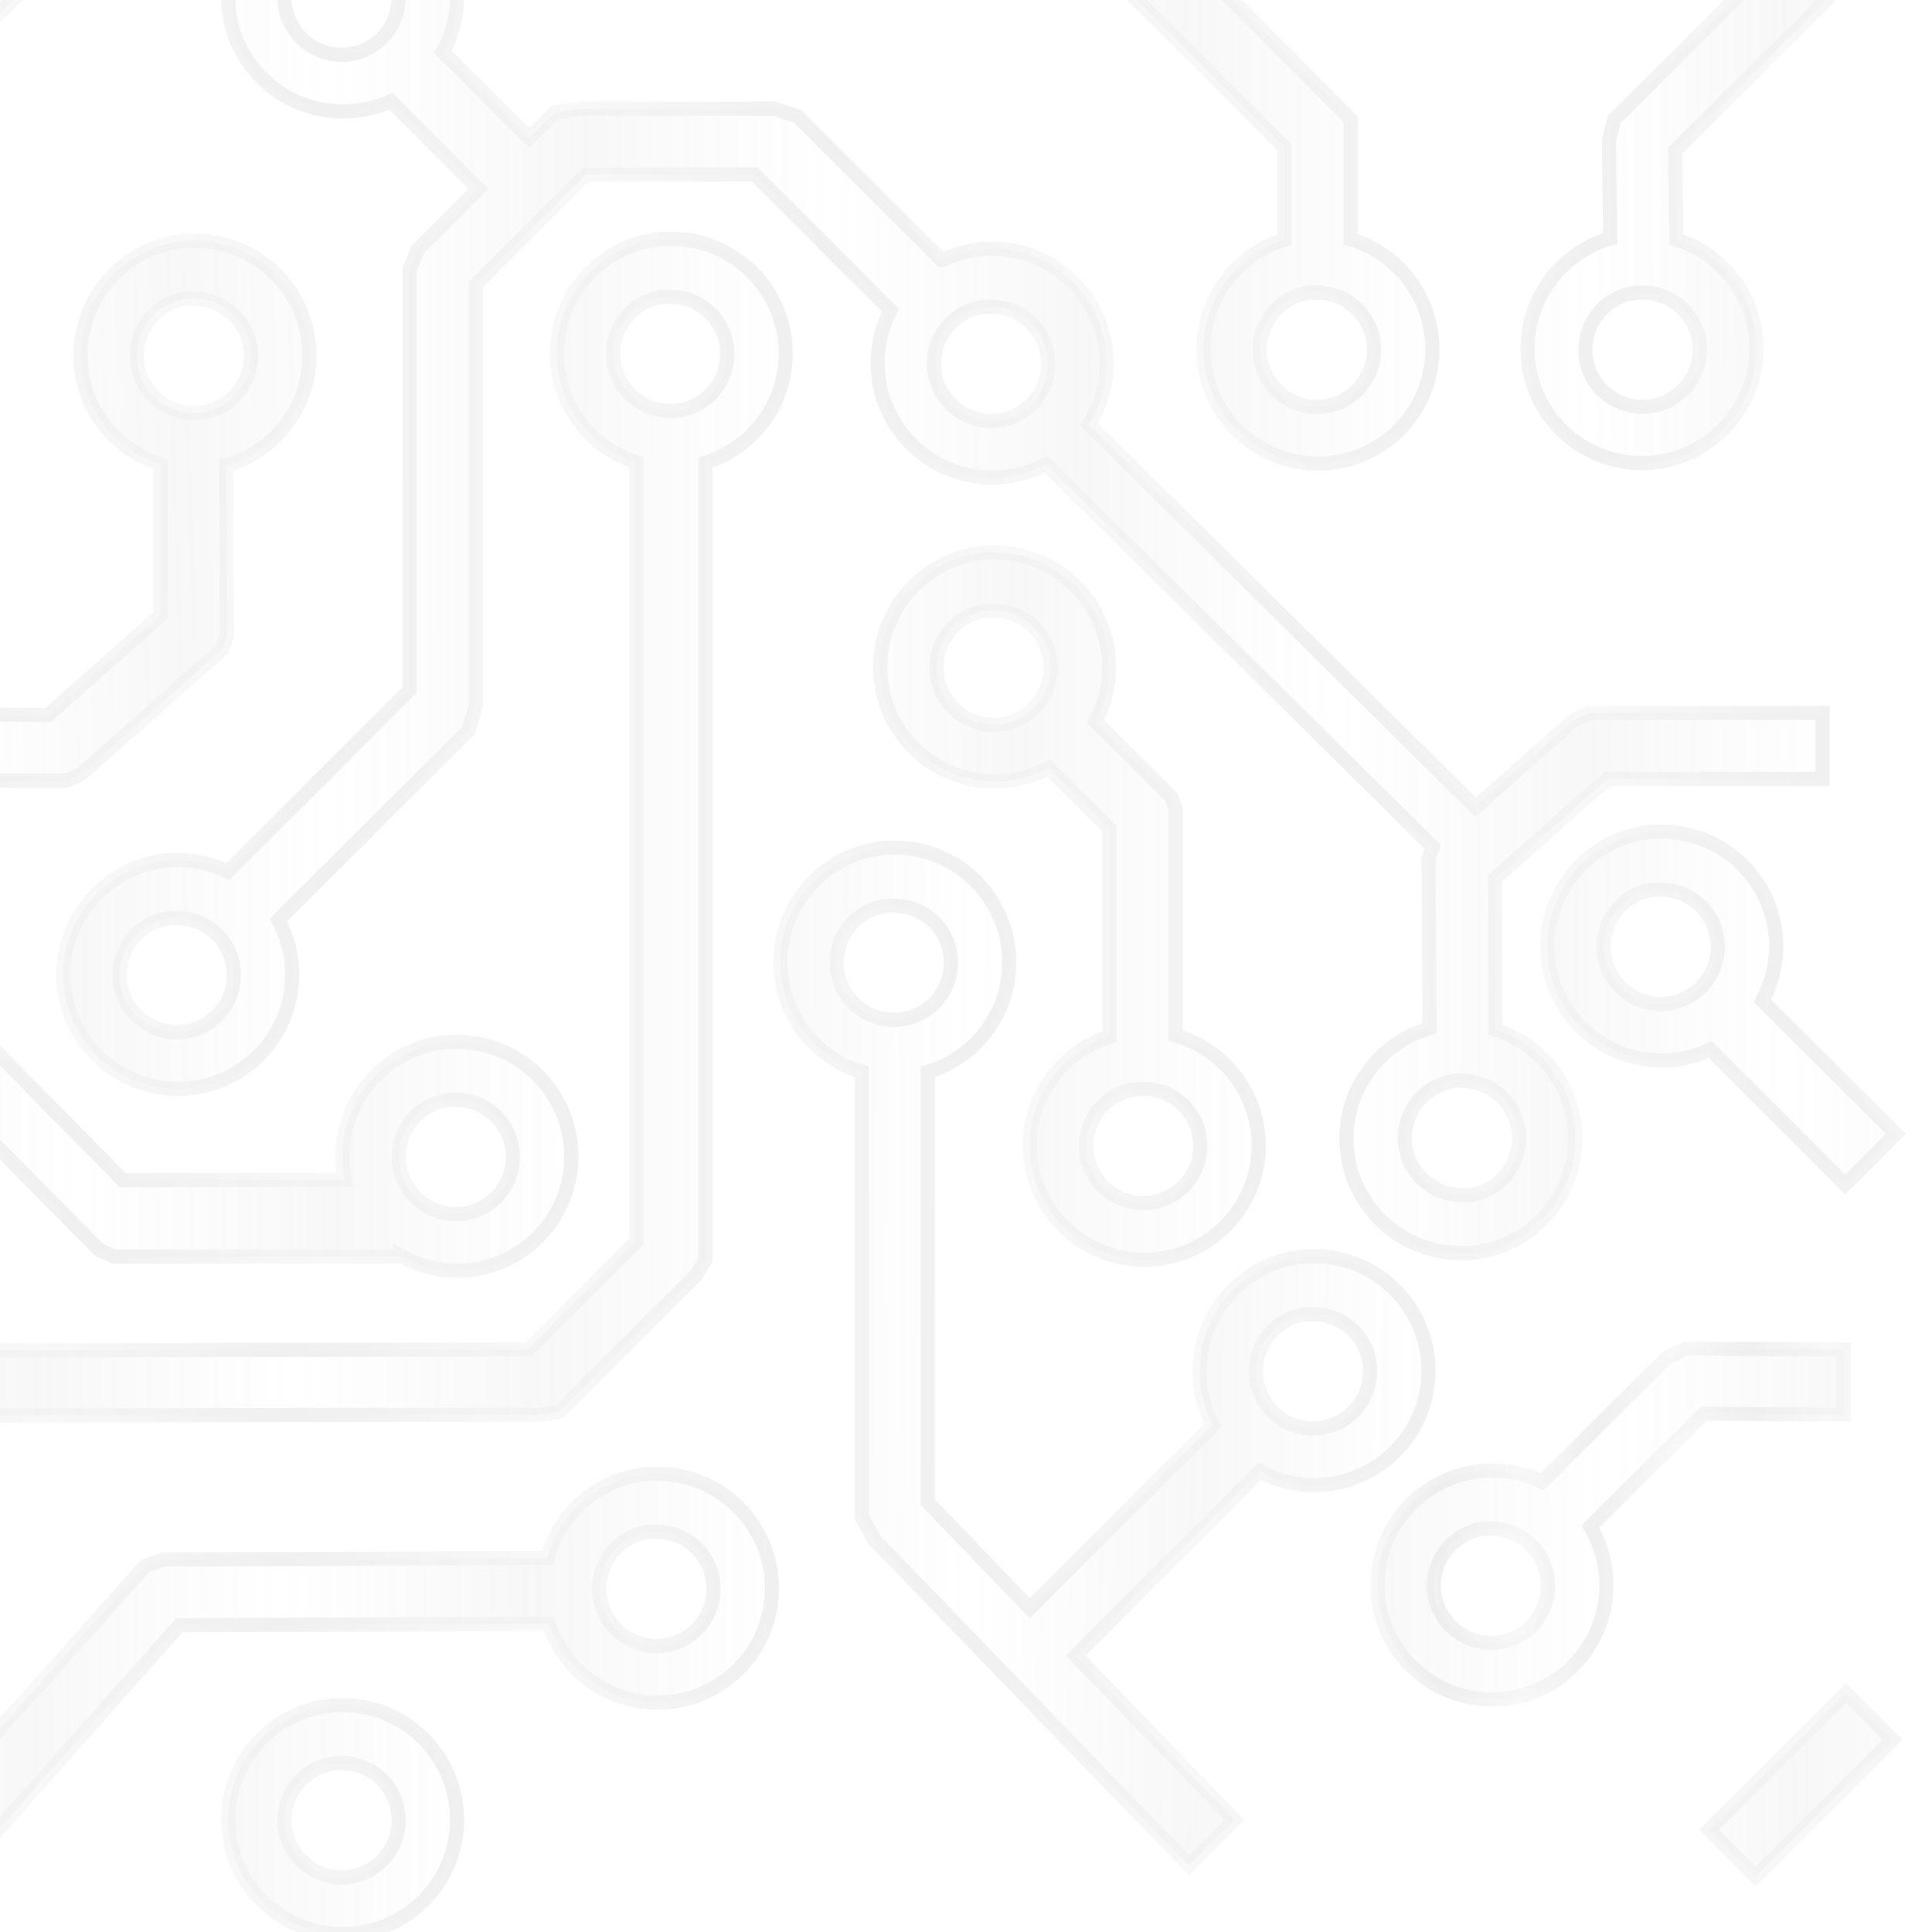 <?xml version="1.0" encoding="UTF-8" standalone="no"?>
<!-- Created with Inkscape (http://www.inkscape.org/) -->
<svg
   xmlns:dc="http://purl.org/dc/elements/1.1/"
   xmlns:cc="http://web.resource.org/cc/"
   xmlns:rdf="http://www.w3.org/1999/02/22-rdf-syntax-ns#"
   xmlns:svg="http://www.w3.org/2000/svg"
   xmlns="http://www.w3.org/2000/svg"
   xmlns:xlink="http://www.w3.org/1999/xlink"
   xmlns:sodipodi="http://inkscape.sourceforge.net/DTD/sodipodi-0.dtd"
   xmlns:inkscape="http://www.inkscape.org/namespaces/inkscape"
   width="128pt"
   height="128pt"
   id="svg2"
   sodipodi:version="0.32"
   inkscape:version="0.43"
   sodipodi:docbase="/home/fenix/design/unique"
   sodipodi:docname="back-pcb.svg"
   version="1.0"
   inkscape:export-filename="/home/fenix/design/unique/back.png"
   inkscape:export-xdpi="72"
   inkscape:export-ydpi="72">
  <defs
     id="defs4">
    <linearGradient
       id="linearGradient17172">
      <stop
         id="stop17174"
         offset="0"
         style="stop-color:#939393;stop-opacity:1;" />
      <stop
         id="stop17176"
         offset="1"
         style="stop-color:#0a0a0a;stop-opacity:0;" />
    </linearGradient>
    <linearGradient
       id="linearGradient7523">
      <stop
         style="stop-color:#828262;stop-opacity:1;"
         offset="0"
         id="stop7525" />
      <stop
         style="stop-color:#1c1c1c;stop-opacity:0"
         offset="1"
         id="stop7527" />
    </linearGradient>
    <linearGradient
       id="linearGradient4888">
      <stop
         id="stop4890"
         offset="0"
         style="stop-color:#000000;stop-opacity:0.456;" />
      <stop
         id="stop4892"
         offset="1"
         style="stop-color:#000000;stop-opacity:1;" />
    </linearGradient>
    <linearGradient
       id="linearGradient4872">
      <stop
         style="stop-color:#828282;stop-opacity:1;"
         offset="0"
         id="stop4874" />
      <stop
         style="stop-color:#828282;stop-opacity:0;"
         offset="1"
         id="stop4876" />
    </linearGradient>
    <linearGradient
       inkscape:collect="always"
       xlink:href="#linearGradient4888"
       id="linearGradient8422"
       x1="313.311"
       y1="536.149"
       x2="313.311"
       y2="446.455"
       gradientUnits="userSpaceOnUse"
       gradientTransform="matrix(0.858,0,0,0.858,-110.27,-144.05)" />
    <linearGradient
       inkscape:collect="always"
       xlink:href="#linearGradient17172"
       id="linearGradient8430"
       x1="313.311"
       y1="536.149"
       x2="313.311"
       y2="446.455"
       gradientUnits="userSpaceOnUse"
       gradientTransform="matrix(0.858,0,0,0.858,-110.27,-144.05)" />
    <linearGradient
       inkscape:collect="always"
       xlink:href="#linearGradient4888"
       id="linearGradient1347"
       gradientUnits="userSpaceOnUse"
       gradientTransform="matrix(0.324,-0.11,0.109,0.326,15.756,-55.776)"
       spreadMethod="pad"
       x1="198.926"
       y1="430.961"
       x2="198.926"
       y2="136.474" />
    <linearGradient
       inkscape:collect="always"
       xlink:href="#linearGradient4872"
       id="linearGradient1349"
       gradientUnits="userSpaceOnUse"
       gradientTransform="matrix(0.324,-0.11,0.109,0.326,-30.078,-41.383)"
       x1="339.338"
       y1="433.991"
       x2="339.338"
       y2="139.504" />
    <linearGradient
       inkscape:collect="always"
       xlink:href="#linearGradient4872"
       id="linearGradient1353"
       gradientUnits="userSpaceOnUse"
       gradientTransform="matrix(0.519,0,0,0.525,-410.061,-257.668)"
       x1="339.338"
       y1="433.991"
       x2="339.338"
       y2="139.504" />
    <linearGradient
       inkscape:collect="always"
       xlink:href="#linearGradient4888"
       id="linearGradient1355"
       gradientUnits="userSpaceOnUse"
       gradientTransform="matrix(0.519,0,0,0.525,-337.245,-256.076)"
       spreadMethod="pad"
       x1="198.926"
       y1="430.961"
       x2="198.926"
       y2="136.474" />
    <linearGradient
       inkscape:collect="always"
       xlink:href="#linearGradient4872"
       id="linearGradient1377"
       gradientUnits="userSpaceOnUse"
       gradientTransform="matrix(0.324,-0.11,0.109,0.326,-62.324,22.884)"
       x1="339.338"
       y1="433.991"
       x2="339.338"
       y2="139.504" />
    <linearGradient
       inkscape:collect="always"
       xlink:href="#linearGradient4888"
       id="linearGradient1379"
       gradientUnits="userSpaceOnUse"
       gradientTransform="matrix(0.324,-0.11,0.109,0.326,-16.491,8.492)"
       spreadMethod="pad"
       x1="198.926"
       y1="430.961"
       x2="198.926"
       y2="136.474" />
    <linearGradient
       inkscape:collect="always"
       xlink:href="#linearGradient4872"
       id="linearGradient1383"
       gradientUnits="userSpaceOnUse"
       gradientTransform="matrix(0.324,-0.11,0.109,0.326,1.973,-105.93)"
       x1="339.338"
       y1="433.991"
       x2="339.338"
       y2="139.504" />
    <linearGradient
       inkscape:collect="always"
       xlink:href="#linearGradient4888"
       id="linearGradient1385"
       gradientUnits="userSpaceOnUse"
       gradientTransform="matrix(0.324,-0.11,0.109,0.326,47.807,-120.322)"
       spreadMethod="pad"
       x1="198.926"
       y1="430.961"
       x2="198.926"
       y2="136.474" />
    <linearGradient
       inkscape:collect="always"
       xlink:href="#linearGradient4872"
       id="linearGradient1389"
       gradientUnits="userSpaceOnUse"
       gradientTransform="matrix(0.324,-0.11,0.109,0.326,-93.58,-73.087)"
       x1="339.338"
       y1="433.991"
       x2="339.338"
       y2="139.504" />
    <linearGradient
       inkscape:collect="always"
       xlink:href="#linearGradient4888"
       id="linearGradient1391"
       gradientUnits="userSpaceOnUse"
       gradientTransform="matrix(0.324,-0.11,0.109,0.326,-47.747,-87.48)"
       spreadMethod="pad"
       x1="198.926"
       y1="430.961"
       x2="198.926"
       y2="136.474" />
    <linearGradient
       inkscape:collect="always"
       xlink:href="#linearGradient4872"
       id="linearGradient1395"
       gradientUnits="userSpaceOnUse"
       gradientTransform="matrix(0.324,-0.11,0.109,0.326,33.996,-9.176)"
       x1="339.338"
       y1="433.991"
       x2="339.338"
       y2="139.504" />
    <linearGradient
       inkscape:collect="always"
       xlink:href="#linearGradient4888"
       id="linearGradient1397"
       gradientUnits="userSpaceOnUse"
       gradientTransform="matrix(0.324,-0.11,0.109,0.326,79.83,-23.568)"
       spreadMethod="pad"
       x1="198.926"
       y1="430.961"
       x2="198.926"
       y2="136.474" />
    <linearGradient
       inkscape:collect="always"
       xlink:href="#linearGradient4872"
       id="linearGradient1401"
       gradientUnits="userSpaceOnUse"
       gradientTransform="matrix(0.324,-0.11,0.109,0.326,65.531,-73.644)"
       x1="339.338"
       y1="433.991"
       x2="339.338"
       y2="139.504" />
    <linearGradient
       inkscape:collect="always"
       xlink:href="#linearGradient4888"
       id="linearGradient1403"
       gradientUnits="userSpaceOnUse"
       gradientTransform="matrix(0.324,-0.11,0.109,0.326,111.365,-88.036)"
       spreadMethod="pad"
       x1="198.926"
       y1="430.961"
       x2="198.926"
       y2="136.474" />
    <linearGradient
       inkscape:collect="always"
       xlink:href="#linearGradient4872"
       id="linearGradient1407"
       gradientUnits="userSpaceOnUse"
       gradientTransform="matrix(0.324,-0.11,0.109,0.326,-62.045,-137.555)"
       x1="339.338"
       y1="433.991"
       x2="339.338"
       y2="139.504" />
    <linearGradient
       inkscape:collect="always"
       xlink:href="#linearGradient4888"
       id="linearGradient1409"
       gradientUnits="userSpaceOnUse"
       gradientTransform="matrix(0.324,-0.11,0.109,0.326,-16.212,-151.948)"
       spreadMethod="pad"
       x1="198.926"
       y1="430.961"
       x2="198.926"
       y2="136.474" />
    <linearGradient
       inkscape:collect="always"
       xlink:href="#linearGradient4872"
       id="linearGradient1413"
       gradientUnits="userSpaceOnUse"
       gradientTransform="matrix(0.324,-0.11,0.109,0.326,1.777,55.159)"
       x1="339.338"
       y1="433.991"
       x2="339.338"
       y2="139.504" />
    <linearGradient
       inkscape:collect="always"
       xlink:href="#linearGradient4888"
       id="linearGradient1415"
       gradientUnits="userSpaceOnUse"
       gradientTransform="matrix(0.324,-0.11,0.109,0.326,47.611,40.767)"
       spreadMethod="pad"
       x1="198.926"
       y1="430.961"
       x2="198.926"
       y2="136.474" />
    <linearGradient
       inkscape:collect="always"
       xlink:href="#linearGradient4872"
       id="linearGradient1419"
       gradientUnits="userSpaceOnUse"
       gradientTransform="matrix(0.324,-0.11,0.109,0.326,65.993,86.112)"
       x1="339.338"
       y1="433.991"
       x2="339.338"
       y2="139.504" />
    <linearGradient
       inkscape:collect="always"
       xlink:href="#linearGradient4888"
       id="linearGradient1421"
       gradientUnits="userSpaceOnUse"
       gradientTransform="matrix(0.324,-0.11,0.109,0.326,111.826,71.719)"
       spreadMethod="pad"
       x1="198.926"
       y1="430.961"
       x2="198.926"
       y2="136.474" />
    <linearGradient
       inkscape:collect="always"
       xlink:href="#linearGradient4872"
       id="linearGradient1425"
       gradientUnits="userSpaceOnUse"
       gradientTransform="matrix(0.324,-0.11,0.109,0.326,97.528,21.644)"
       x1="339.338"
       y1="433.991"
       x2="339.338"
       y2="139.504" />
    <linearGradient
       inkscape:collect="always"
       xlink:href="#linearGradient4888"
       id="linearGradient1427"
       gradientUnits="userSpaceOnUse"
       gradientTransform="matrix(0.324,-0.11,0.109,0.326,143.361,7.251)"
       spreadMethod="pad"
       x1="198.926"
       y1="430.961"
       x2="198.926"
       y2="136.474" />
    <linearGradient
       inkscape:collect="always"
       xlink:href="#linearGradient4872"
       id="linearGradient1431"
       gradientUnits="userSpaceOnUse"
       gradientTransform="matrix(0.324,-0.11,0.109,0.326,-93.888,87.605)"
       x1="339.338"
       y1="433.991"
       x2="339.338"
       y2="139.504" />
    <linearGradient
       inkscape:collect="always"
       xlink:href="#linearGradient4888"
       id="linearGradient1433"
       gradientUnits="userSpaceOnUse"
       gradientTransform="matrix(0.324,-0.11,0.109,0.326,-48.054,73.212)"
       spreadMethod="pad"
       x1="198.926"
       y1="430.961"
       x2="198.926"
       y2="136.474" />
    <linearGradient
       inkscape:collect="always"
       xlink:href="#linearGradient4872"
       id="linearGradient1437"
       gradientUnits="userSpaceOnUse"
       gradientTransform="matrix(0.324,-0.11,0.109,0.326,-29.757,119.627)"
       x1="339.338"
       y1="433.991"
       x2="339.338"
       y2="139.504" />
    <linearGradient
       inkscape:collect="always"
       xlink:href="#linearGradient4888"
       id="linearGradient1439"
       gradientUnits="userSpaceOnUse"
       gradientTransform="matrix(0.324,-0.11,0.109,0.326,16.076,105.234)"
       spreadMethod="pad"
       x1="198.926"
       y1="430.961"
       x2="198.926"
       y2="136.474" />
    <linearGradient
       inkscape:collect="always"
       xlink:href="#linearGradient4872"
       id="linearGradient1443"
       gradientUnits="userSpaceOnUse"
       gradientTransform="matrix(0.324,-0.11,0.109,0.326,34.458,150.58)"
       x1="339.338"
       y1="433.991"
       x2="339.338"
       y2="139.504" />
    <linearGradient
       inkscape:collect="always"
       xlink:href="#linearGradient4888"
       id="linearGradient1445"
       gradientUnits="userSpaceOnUse"
       gradientTransform="matrix(0.324,-0.11,0.109,0.326,80.292,136.187)"
       spreadMethod="pad"
       x1="198.926"
       y1="430.961"
       x2="198.926"
       y2="136.474" />
    <linearGradient
       inkscape:collect="always"
       xlink:href="#linearGradient4872"
       id="linearGradient1449"
       gradientUnits="userSpaceOnUse"
       gradientTransform="matrix(0.324,-0.11,0.109,0.326,-125.423,152.073)"
       x1="339.338"
       y1="433.991"
       x2="339.338"
       y2="139.504" />
    <linearGradient
       inkscape:collect="always"
       xlink:href="#linearGradient4888"
       id="linearGradient1451"
       gradientUnits="userSpaceOnUse"
       gradientTransform="matrix(0.324,-0.11,0.109,0.326,-79.589,137.68)"
       spreadMethod="pad"
       x1="198.926"
       y1="430.961"
       x2="198.926"
       y2="136.474" />
    <linearGradient
       inkscape:collect="always"
       xlink:href="#linearGradient4872"
       id="linearGradient1455"
       gradientUnits="userSpaceOnUse"
       gradientTransform="matrix(0.324,-0.11,0.109,0.326,-61.292,184.095)"
       x1="339.338"
       y1="433.991"
       x2="339.338"
       y2="139.504" />
    <linearGradient
       inkscape:collect="always"
       xlink:href="#linearGradient4888"
       id="linearGradient1457"
       gradientUnits="userSpaceOnUse"
       gradientTransform="matrix(0.324,-0.11,0.109,0.326,-15.459,169.702)"
       spreadMethod="pad"
       x1="198.926"
       y1="430.961"
       x2="198.926"
       y2="136.474" />
    <linearGradient
       inkscape:collect="always"
       xlink:href="#linearGradient4872"
       id="linearGradient1461"
       gradientUnits="userSpaceOnUse"
       gradientTransform="matrix(0.324,-0.11,0.109,0.326,-125.56,-9.072)"
       x1="339.338"
       y1="433.991"
       x2="339.338"
       y2="139.504" />
    <linearGradient
       inkscape:collect="always"
       xlink:href="#linearGradient4888"
       id="linearGradient1463"
       gradientUnits="userSpaceOnUse"
       gradientTransform="matrix(0.324,-0.11,0.109,0.326,-79.726,-23.464)"
       spreadMethod="pad"
       x1="198.926"
       y1="430.961"
       x2="198.926"
       y2="136.474" />
    <linearGradient
       inkscape:collect="always"
       xlink:href="#linearGradient4872"
       id="linearGradient1467"
       gradientUnits="userSpaceOnUse"
       gradientTransform="matrix(0.324,-0.11,0.109,0.326,-158.19,55.336)"
       x1="339.338"
       y1="433.991"
       x2="339.338"
       y2="139.504" />
    <linearGradient
       inkscape:collect="always"
       xlink:href="#linearGradient4888"
       id="linearGradient1469"
       gradientUnits="userSpaceOnUse"
       gradientTransform="matrix(0.324,-0.11,0.109,0.326,-112.356,40.944)"
       spreadMethod="pad"
       x1="198.926"
       y1="430.961"
       x2="198.926"
       y2="136.474" />
    <linearGradient
       inkscape:collect="always"
       xlink:href="#linearGradient4872"
       id="linearGradient1473"
       gradientUnits="userSpaceOnUse"
       gradientTransform="matrix(0.324,-0.11,0.109,0.326,-189.772,119.657)"
       x1="339.338"
       y1="433.991"
       x2="339.338"
       y2="139.504" />
    <linearGradient
       inkscape:collect="always"
       xlink:href="#linearGradient4888"
       id="linearGradient1475"
       gradientUnits="userSpaceOnUse"
       gradientTransform="matrix(0.324,-0.11,0.109,0.326,-143.939,105.264)"
       spreadMethod="pad"
       x1="198.926"
       y1="430.961"
       x2="198.926"
       y2="136.474" />
    <linearGradient
       inkscape:collect="always"
       xlink:href="#linearGradient4872"
       id="linearGradient1479"
       gradientUnits="userSpaceOnUse"
       gradientTransform="matrix(0.324,-0.11,0.109,0.326,2.62,214.413)"
       x1="339.338"
       y1="433.991"
       x2="339.338"
       y2="139.504" />
    <linearGradient
       inkscape:collect="always"
       xlink:href="#linearGradient4888"
       id="linearGradient1481"
       gradientUnits="userSpaceOnUse"
       gradientTransform="matrix(0.324,-0.11,0.109,0.326,48.453,200.02)"
       spreadMethod="pad"
       x1="198.926"
       y1="430.961"
       x2="198.926"
       y2="136.474" />
    <linearGradient
       inkscape:collect="always"
       xlink:href="#linearGradient4872"
       id="linearGradient1485"
       gradientUnits="userSpaceOnUse"
       gradientTransform="matrix(0.324,-0.11,0.109,0.326,129.016,-41.37)"
       x1="339.338"
       y1="433.991"
       x2="339.338"
       y2="139.504" />
    <linearGradient
       inkscape:collect="always"
       xlink:href="#linearGradient4888"
       id="linearGradient1487"
       gradientUnits="userSpaceOnUse"
       gradientTransform="matrix(0.324,-0.11,0.109,0.326,174.849,-55.763)"
       spreadMethod="pad"
       x1="198.926"
       y1="430.961"
       x2="198.926"
       y2="136.474" />
    <linearGradient
       inkscape:collect="always"
       xlink:href="#linearGradient4872"
       id="linearGradient1491"
       gradientUnits="userSpaceOnUse"
       gradientTransform="matrix(0.324,-0.11,0.109,0.326,-157.838,-105.227)"
       x1="339.338"
       y1="433.991"
       x2="339.338"
       y2="139.504" />
    <linearGradient
       inkscape:collect="always"
       xlink:href="#linearGradient4888"
       id="linearGradient1493"
       gradientUnits="userSpaceOnUse"
       gradientTransform="matrix(0.324,-0.11,0.109,0.326,-112.005,-119.62)"
       spreadMethod="pad"
       x1="198.926"
       y1="430.961"
       x2="198.926"
       y2="136.474" />
    <linearGradient
       inkscape:collect="always"
       xlink:href="#linearGradient4872"
       id="linearGradient1497"
       gradientUnits="userSpaceOnUse"
       gradientTransform="matrix(0.324,-0.11,0.109,0.326,-189.275,-41.557)"
       x1="339.338"
       y1="433.991"
       x2="339.338"
       y2="139.504" />
    <linearGradient
       inkscape:collect="always"
       xlink:href="#linearGradient4888"
       id="linearGradient1499"
       gradientUnits="userSpaceOnUse"
       gradientTransform="matrix(0.324,-0.11,0.109,0.326,-143.441,-55.95)"
       spreadMethod="pad"
       x1="198.926"
       y1="430.961"
       x2="198.926"
       y2="136.474" />
    <linearGradient
       inkscape:collect="always"
       xlink:href="#linearGradient4872"
       id="linearGradient1503"
       gradientUnits="userSpaceOnUse"
       gradientTransform="matrix(0.324,-0.11,0.109,0.326,-126.422,-169.914)"
       x1="339.338"
       y1="433.991"
       x2="339.338"
       y2="139.504" />
    <linearGradient
       inkscape:collect="always"
       xlink:href="#linearGradient4888"
       id="linearGradient1505"
       gradientUnits="userSpaceOnUse"
       gradientTransform="matrix(0.324,-0.11,0.109,0.326,-80.589,-184.306)"
       spreadMethod="pad"
       x1="198.926"
       y1="430.961"
       x2="198.926"
       y2="136.474" />
    <linearGradient
       inkscape:collect="always"
       xlink:href="#linearGradient4872"
       id="linearGradient1509"
       gradientUnits="userSpaceOnUse"
       gradientTransform="matrix(0.324,-0.11,0.109,0.326,-221.419,23.098)"
       x1="339.338"
       y1="433.991"
       x2="339.338"
       y2="139.504" />
    <linearGradient
       inkscape:collect="always"
       xlink:href="#linearGradient4888"
       id="linearGradient1511"
       gradientUnits="userSpaceOnUse"
       gradientTransform="matrix(0.324,-0.11,0.109,0.326,-175.585,8.706)"
       spreadMethod="pad"
       x1="198.926"
       y1="430.961"
       x2="198.926"
       y2="136.474" />
    <linearGradient
       inkscape:collect="always"
       xlink:href="#linearGradient4872"
       id="linearGradient2394"
       gradientUnits="userSpaceOnUse"
       gradientTransform="matrix(0.324,-0.11,0.109,0.326,-253.233,87.099)"
       x1="339.338"
       y1="433.991"
       x2="339.338"
       y2="139.504" />
    <linearGradient
       inkscape:collect="always"
       xlink:href="#linearGradient4888"
       id="linearGradient2396"
       gradientUnits="userSpaceOnUse"
       gradientTransform="matrix(0.324,-0.11,0.109,0.326,-207.399,72.707)"
       spreadMethod="pad"
       x1="198.926"
       y1="430.961"
       x2="198.926"
       y2="136.474" />
    <linearGradient
       inkscape:collect="always"
       xlink:href="#linearGradient4888"
       id="linearGradient3238"
       x1="31.862"
       y1="31.56"
       x2="55.152"
       y2="30.845"
       gradientUnits="userSpaceOnUse"
       gradientTransform="translate(-16.107,0.179)"
       spreadMethod="reflect" />
    <linearGradient
       inkscape:collect="always"
       xlink:href="#linearGradient4872"
       id="linearGradient3248"
       x1="31.862"
       y1="31.56"
       x2="55.152"
       y2="30.845"
       gradientUnits="userSpaceOnUse"
       gradientTransform="translate(-16.107,0.179)"
       spreadMethod="reflect" />
    <linearGradient
       inkscape:collect="always"
       xlink:href="#linearGradient4872"
       id="linearGradient3254"
       gradientUnits="userSpaceOnUse"
       gradientTransform="translate(-59.087,23.87)"
       x1="22.219"
       y1="31.203"
       x2="44.438"
       y2="31.203"
       spreadMethod="reflect" />
    <linearGradient
       inkscape:collect="always"
       xlink:href="#linearGradient4888"
       id="linearGradient3256"
       gradientUnits="userSpaceOnUse"
       gradientTransform="translate(-59.087,23.87)"
       x1="22.219"
       y1="31.203"
       x2="44.438"
       y2="31.203"
       spreadMethod="reflect" />
    <linearGradient
       inkscape:collect="always"
       xlink:href="#linearGradient4872"
       id="linearGradient3258"
       gradientUnits="userSpaceOnUse"
       gradientTransform="translate(-58.819,23.424)"
       x1="29.531"
       y1="50.124"
       x2="36.301"
       y2="50.124"
       spreadMethod="reflect" />
    <linearGradient
       inkscape:collect="always"
       xlink:href="#linearGradient4888"
       id="linearGradient3260"
       gradientUnits="userSpaceOnUse"
       gradientTransform="translate(-58.819,23.424)"
       x1="29.531"
       y1="50.124"
       x2="36.301"
       y2="50.124"
       spreadMethod="reflect" />
    <linearGradient
       inkscape:collect="always"
       xlink:href="#linearGradient4888"
       id="linearGradient3323"
       gradientUnits="userSpaceOnUse"
       gradientTransform="matrix(-1,1.279943e-3,-1.279943e-3,-1,162.426,131.746)"
       x1="22.219"
       y1="31.203"
       x2="44.438"
       y2="31.203"
       spreadMethod="reflect" />
    <linearGradient
       inkscape:collect="always"
       xlink:href="#linearGradient4872"
       id="linearGradient3329"
       gradientUnits="userSpaceOnUse"
       gradientTransform="translate(25.958,8.023365e-3)"
       x1="22.219"
       y1="31.203"
       x2="44.438"
       y2="31.203"
       spreadMethod="reflect" />
    <linearGradient
       inkscape:collect="always"
       xlink:href="#linearGradient4888"
       id="linearGradient3331"
       gradientUnits="userSpaceOnUse"
       gradientTransform="translate(25.958,8.023365e-3)"
       x1="22.219"
       y1="31.203"
       x2="44.438"
       y2="31.203"
       spreadMethod="reflect" />
    <linearGradient
       inkscape:collect="always"
       xlink:href="#linearGradient4872"
       id="linearGradient4224"
       gradientUnits="userSpaceOnUse"
       gradientTransform="matrix(-1,1.279943e-3,-1.279943e-3,-1,162.426,131.746)"
       x1="22.219"
       y1="31.203"
       x2="44.438"
       y2="31.203"
       spreadMethod="reflect" />
    <linearGradient
       inkscape:collect="always"
       xlink:href="#linearGradient4872"
       id="linearGradient4230"
       gradientUnits="userSpaceOnUse"
       gradientTransform="translate(83.101,-0.375)"
       x1="22.219"
       y1="31.203"
       x2="44.438"
       y2="31.203"
       spreadMethod="reflect" />
    <linearGradient
       inkscape:collect="always"
       xlink:href="#linearGradient4888"
       id="linearGradient4232"
       gradientUnits="userSpaceOnUse"
       gradientTransform="translate(83.101,-0.375)"
       x1="22.219"
       y1="31.203"
       x2="44.438"
       y2="31.203"
       spreadMethod="reflect" />
    <linearGradient
       inkscape:collect="always"
       xlink:href="#linearGradient4872"
       id="linearGradient6905"
       gradientUnits="userSpaceOnUse"
       gradientTransform="translate(67.743,69.983)"
       x1="22.219"
       y1="31.203"
       x2="44.438"
       y2="31.203"
       spreadMethod="reflect" />
    <linearGradient
       inkscape:collect="always"
       xlink:href="#linearGradient4888"
       id="linearGradient6907"
       gradientUnits="userSpaceOnUse"
       gradientTransform="translate(67.743,69.983)"
       x1="22.219"
       y1="31.203"
       x2="44.438"
       y2="31.203"
       spreadMethod="reflect" />
    <linearGradient
       inkscape:collect="always"
       xlink:href="#linearGradient4888"
       id="linearGradient9571"
       gradientUnits="userSpaceOnUse"
       gradientTransform="translate(158.879,-60.989)"
       spreadMethod="reflect"
       x1="29.531"
       y1="50.124"
       x2="36.301"
       y2="50.124" />
    <linearGradient
       inkscape:collect="always"
       xlink:href="#linearGradient4872"
       id="linearGradient9574"
       gradientUnits="userSpaceOnUse"
       gradientTransform="translate(158.879,-60.989)"
       spreadMethod="reflect"
       x1="6.153"
       y1="182.448"
       x2="-16.72"
       y2="182.701" />
    <linearGradient
       inkscape:collect="always"
       xlink:href="#linearGradient4888"
       id="linearGradient9603"
       gradientUnits="userSpaceOnUse"
       gradientTransform="translate(45.716,53.794)"
       spreadMethod="reflect"
       x1="20.433"
       y1="30.845"
       x2="40.509"
       y2="31.024" />
    <linearGradient
       inkscape:collect="always"
       xlink:href="#linearGradient4872"
       id="linearGradient9605"
       gradientUnits="userSpaceOnUse"
       gradientTransform="translate(45.716,53.794)"
       spreadMethod="reflect"
       x1="20.433"
       y1="30.845"
       x2="40.509"
       y2="31.024" />
    <linearGradient
       inkscape:collect="always"
       xlink:href="#linearGradient4872"
       id="linearGradient10502"
       gradientUnits="userSpaceOnUse"
       gradientTransform="translate(24.756,109.099)"
       spreadMethod="reflect"
       x1="22.219"
       y1="31.203"
       x2="44.438"
       y2="31.203" />
    <linearGradient
       inkscape:collect="always"
       xlink:href="#linearGradient4888"
       id="linearGradient10504"
       gradientUnits="userSpaceOnUse"
       gradientTransform="translate(24.756,109.099)"
       spreadMethod="reflect"
       x1="22.219"
       y1="31.203"
       x2="44.438"
       y2="31.203" />
    <linearGradient
       inkscape:collect="always"
       xlink:href="#linearGradient4888"
       id="linearGradient10533"
       gradientUnits="userSpaceOnUse"
       gradientTransform="matrix(-1.400132e-3,-1,1,-1.400132e-3,113.894,64.163)"
       spreadMethod="reflect"
       x1="33.056"
       y1="9.762"
       x2="33.08"
       y2="26.593" />
    <linearGradient
       inkscape:collect="always"
       xlink:href="#linearGradient4872"
       id="linearGradient10535"
       gradientUnits="userSpaceOnUse"
       gradientTransform="matrix(-1.400132e-3,-1,1,-1.400132e-3,113.894,64.163)"
       spreadMethod="reflect"
       x1="33.056"
       y1="9.762"
       x2="33.08"
       y2="26.593" />
    <linearGradient
       inkscape:collect="always"
       xlink:href="#linearGradient4872"
       id="linearGradient13158"
       gradientUnits="userSpaceOnUse"
       gradientTransform="translate(191.085,-51.135)"
       spreadMethod="reflect"
       x1="33.622"
       y1="50.83"
       x2="18.937"
       y2="65.72" />
    <linearGradient
       inkscape:collect="always"
       xlink:href="#linearGradient4888"
       id="linearGradient13160"
       gradientUnits="userSpaceOnUse"
       gradientTransform="translate(191.085,-51.135)"
       spreadMethod="reflect"
       x1="33.622"
       y1="50.83"
       x2="18.937"
       y2="65.72" />
    <linearGradient
       inkscape:collect="always"
       xlink:href="#linearGradient4872"
       id="linearGradient13164"
       gradientUnits="userSpaceOnUse"
       gradientTransform="translate(-35.062,-49.997)"
       spreadMethod="reflect"
       x1="33.622"
       y1="50.83"
       x2="18.937"
       y2="65.72" />
    <linearGradient
       inkscape:collect="always"
       xlink:href="#linearGradient4888"
       id="linearGradient13166"
       gradientUnits="userSpaceOnUse"
       gradientTransform="translate(-35.062,-49.997)"
       spreadMethod="reflect"
       x1="33.622"
       y1="50.83"
       x2="18.937"
       y2="65.72" />
    <linearGradient
       inkscape:collect="always"
       xlink:href="#linearGradient4872"
       id="linearGradient13176"
       gradientUnits="userSpaceOnUse"
       gradientTransform="translate(7.029,70.94)"
       spreadMethod="reflect"
       x1="22.219"
       y1="31.203"
       x2="44.438"
       y2="31.203" />
    <linearGradient
       inkscape:collect="always"
       xlink:href="#linearGradient4888"
       id="linearGradient13178"
       gradientUnits="userSpaceOnUse"
       gradientTransform="translate(7.029,70.94)"
       spreadMethod="reflect"
       x1="22.219"
       y1="31.203"
       x2="44.438"
       y2="31.203" />
    <linearGradient
       inkscape:collect="always"
       xlink:href="#linearGradient4872"
       id="linearGradient13236"
       gradientUnits="userSpaceOnUse"
       gradientTransform="translate(113.458,52.369)"
       spreadMethod="reflect"
       x1="22.219"
       y1="31.203"
       x2="44.438"
       y2="31.203" />
    <linearGradient
       inkscape:collect="always"
       xlink:href="#linearGradient4888"
       id="linearGradient13238"
       gradientUnits="userSpaceOnUse"
       gradientTransform="translate(113.458,52.369)"
       spreadMethod="reflect"
       x1="22.219"
       y1="31.203"
       x2="44.438"
       y2="31.203" />
    <linearGradient
       inkscape:collect="always"
       xlink:href="#linearGradient4872"
       id="linearGradient13254"
       gradientUnits="userSpaceOnUse"
       gradientTransform="translate(-3.062,129.532)"
       spreadMethod="reflect"
       x1="22.219"
       y1="31.203"
       x2="44.438"
       y2="31.203" />
    <linearGradient
       inkscape:collect="always"
       xlink:href="#linearGradient4888"
       id="linearGradient13256"
       gradientUnits="userSpaceOnUse"
       gradientTransform="translate(-3.062,129.532)"
       spreadMethod="reflect"
       x1="22.219"
       y1="31.203"
       x2="44.438"
       y2="31.203" />
  </defs>
  <sodipodi:namedview
     id="base"
     pagecolor="#ffffff"
     bordercolor="#666666"
     borderopacity="1.0"
     inkscape:pageopacity="0.0"
     inkscape:pageshadow="2"
     inkscape:zoom="1.979899"
     inkscape:cx="160.89088"
     inkscape:cy="78.075731"
     inkscape:document-units="px"
     inkscape:current-layer="layer1"
     inkscape:window-width="1016"
     inkscape:window-height="689"
     inkscape:window-x="0"
     inkscape:window-y="25"
     showgrid="true" />
  <g
     inkscape:label="Layer 1"
     inkscape:groupmode="layer"
     id="layer1">
    <g
       id="g14181"
       style="opacity:0.1">
      <path
         sodipodi:nodetypes="csccccccccccssssssccsssssssc"
         id="path1408"
         d="M 16.455,21.272 C 11.235,21.665 7.112,26.078 7.112,31.397 C 7.112,35.905 10.089,39.694 14.174,40.991 L 14.174,54.366 L 4.268,63.147 L -14.768,63.108 L -14.768,68.952 L 5.862,68.96 L 7.143,68.397 L 19.58,57.397 L 20.049,56.147 L 19.987,41.116 C 24.218,39.915 27.33,36.015 27.33,31.397 C 27.33,25.821 22.813,21.272 17.237,21.272 C 17.149,21.272 17.042,21.27 16.955,21.272 C 16.87,21.274 16.79,21.268 16.705,21.272 C 16.7,21.273 16.679,21.272 16.674,21.272 C 16.648,21.272 16.606,21.272 16.58,21.272 C 16.539,21.275 16.496,21.269 16.455,21.272 z M 16.362,26.397 C 16.381,26.394 16.405,26.4 16.424,26.397 C 16.455,26.396 16.518,26.398 16.549,26.397 C 16.58,26.396 16.643,26.398 16.674,26.397 C 16.823,26.384 16.99,26.397 17.143,26.397 C 19.931,26.397 22.174,28.641 22.174,31.429 C 22.174,34.217 19.931,36.491 17.143,36.491 C 14.355,36.491 12.08,34.217 12.08,31.429 C 12.08,28.895 13.929,26.76 16.362,26.397 z "
         style="opacity:0.6;color:#000000;fill:url(#linearGradient3248);fill-opacity:1;fill-rule:nonzero;stroke:url(#linearGradient3238);stroke-width:1.25;stroke-linecap:round;stroke-linejoin:miter;marker:none;marker-start:none;marker-mid:none;marker-end:none;stroke-miterlimit:4;stroke-dasharray:none;stroke-dashoffset:0.1;stroke-opacity:1;visibility:visible;display:inline;overflow:visible" />
      <path
         id="path3250"
         d="M -26.025,44.964 C -31.48,45.102 -35.868,49.6 -35.868,55.089 C -35.868,60.665 -31.319,65.183 -25.743,65.183 C -20.167,65.183 -15.65,60.665 -15.65,55.089 C -15.65,49.513 -20.167,44.964 -25.743,44.964 C -25.83,44.964 -25.938,44.962 -26.025,44.964 z M -26.306,50.089 C -26.157,50.076 -25.989,50.089 -25.837,50.089 C -23.049,50.089 -20.806,52.332 -20.806,55.12 C -20.806,57.908 -23.049,60.183 -25.837,60.183 C -28.625,60.183 -30.9,57.908 -30.9,55.12 C -30.9,52.485 -28.882,50.318 -26.306,50.089 z "
         style="opacity:0.6;color:#000000;fill:url(#linearGradient3254);fill-opacity:1.0;fill-rule:nonzero;stroke:url(#linearGradient3256);stroke-width:1.25;stroke-linecap:round;stroke-linejoin:miter;marker:none;marker-start:none;marker-mid:none;marker-end:none;stroke-miterlimit:4;stroke-dasharray:none;stroke-dashoffset:0.1;stroke-opacity:1;visibility:visible;display:inline;overflow:visible" />
      <rect
         ry="0"
         rx="1.91"
         y="64.997"
         x="-28.816"
         height="17.101"
         width="5.825"
         id="rect3252"
         style="opacity:0.6;color:#000000;fill:url(#linearGradient3258);fill-opacity:1.0;fill-rule:nonzero;stroke:url(#linearGradient3260);stroke-width:1.25;stroke-linecap:round;stroke-linejoin:miter;marker:none;marker-start:none;marker-mid:none;marker-end:none;stroke-miterlimit:4;stroke-dasharray:none;stroke-dashoffset:0.1;stroke-opacity:1;visibility:visible;display:inline;overflow:visible" />
      <path
         sodipodi:nodetypes="cssccccccssssscccccccsssccccssssssssscccccccccsssccccccccsssssssssccssssssssssccssssssccsssssccssssssssssc"
         id="path3319"
         d="M 29.125,-10.375 C 24.078,-9.81 20.156,-5.445 20.156,-0.25 C 20.156,5.326 24.705,9.844 30.281,9.844 C 31.793,9.844 33.244,9.533 34.531,8.938 L 42.25,16.688 L 36.906,22.031 L 36.188,23.781 L 36.188,60.938 L 20.125,77 C 18.793,76.349 17.3,75.969 15.719,75.969 C 15.632,75.969 15.524,75.967 15.438,75.969 C 9.982,76.107 5.594,80.605 5.594,86.094 C 5.594,91.67 10.143,96.188 15.719,96.188 C 21.295,96.188 25.813,91.67 25.812,86.094 C 25.812,84.351 25.371,82.716 24.594,81.281 L 41.406,64.5 L 42.031,62.312 L 42.031,25.125 L 51.75,15.406 L 66.656,15.406 L 78.656,27.406 C 78.652,27.414 78.661,27.429 78.656,27.438 C 77.935,28.831 77.531,30.421 77.531,32.094 C 77.531,37.67 82.08,42.188 87.656,42.188 C 89.377,42.188 90.989,41.759 92.406,41 L 126.562,74.812 L 126.188,75.812 L 126.281,90.844 C 122.051,92.051 118.932,95.976 118.938,100.594 C 118.945,106.17 123.486,110.695 129.062,110.688 C 129.15,110.687 129.257,110.69 129.344,110.688 C 129.429,110.685 129.509,110.692 129.594,110.688 C 129.599,110.687 129.62,110.688 129.625,110.688 C 129.651,110.688 129.693,110.688 129.719,110.688 C 129.745,110.687 129.786,110.687 129.812,110.688 C 129.815,110.687 129.837,110.687 129.844,110.688 C 135.063,110.288 139.163,105.882 139.156,100.562 C 139.15,96.055 136.18,92.261 132.094,90.969 L 132.062,77.594 L 141.969,68.812 L 161,68.812 L 161,62.969 L 140.375,63 L 139.094,63.562 L 130.344,71.312 L 96.188,37.5 C 97.174,35.941 97.75,34.076 97.75,32.094 C 97.75,26.518 93.232,21.969 87.656,21.969 C 87.569,21.969 87.462,21.967 87.375,21.969 C 85.883,22.007 84.483,22.379 83.219,23 L 83.188,23 L 70.469,10.281 L 68.375,9.594 L 51.281,9.594 L 49,9.938 L 46.75,12.188 L 39.125,4.594 C 39.916,3.154 40.375,1.509 40.375,-0.25 C 40.375,-5.826 35.857,-10.375 30.281,-10.375 C 30.194,-10.375 30.087,-10.377 30,-10.375 C 29.915,-10.373 29.835,-10.379 29.75,-10.375 C 29.745,-10.375 29.724,-10.375 29.719,-10.375 C 29.693,-10.375 29.651,-10.376 29.625,-10.375 C 29.594,-10.374 29.531,-10.376 29.5,-10.375 C 29.469,-10.374 29.406,-10.376 29.375,-10.375 C 29.344,-10.374 29.281,-10.376 29.25,-10.375 C 29.21,-10.371 29.165,-10.379 29.125,-10.375 z M 29.219,-5.25 C 29.237,-5.253 29.263,-5.247 29.281,-5.25 C 29.292,-5.25 29.333,-5.25 29.344,-5.25 C 29.354,-5.25 29.396,-5.25 29.406,-5.25 C 29.417,-5.25 29.458,-5.25 29.469,-5.25 C 29.499,-5.252 29.563,-5.249 29.594,-5.25 C 29.625,-5.251 29.688,-5.249 29.719,-5.25 C 29.868,-5.263 30.035,-5.25 30.188,-5.25 C 32.976,-5.25 35.219,-3.007 35.219,-0.219 C 35.219,2.569 32.976,4.844 30.188,4.844 C 27.399,4.844 25.125,2.569 25.125,-0.219 C 25.125,-2.694 26.87,-4.816 29.219,-5.25 z M 86.969,27.094 C 87.009,27.089 87.053,27.097 87.094,27.094 C 87.096,27.094 87.122,27.094 87.125,27.094 C 87.259,27.087 87.429,27.094 87.562,27.094 C 90.351,27.094 92.594,29.337 92.594,32.125 C 92.594,34.913 90.351,37.188 87.562,37.188 C 84.774,37.187 82.5,34.913 82.5,32.125 C 82.5,29.531 84.45,27.378 86.969,27.094 z M 15,81.094 C 15.06,81.086 15.096,81.099 15.156,81.094 C 15.305,81.081 15.473,81.094 15.625,81.094 C 18.413,81.094 20.656,83.337 20.656,86.125 C 20.656,88.913 18.413,91.188 15.625,91.188 C 12.837,91.188 10.562,88.913 10.562,86.125 C 10.562,83.551 12.51,81.405 15,81.094 z M 128.688,95.469 C 128.749,95.463 128.813,95.472 128.875,95.469 C 128.961,95.464 129.038,95.469 129.125,95.469 C 131.913,95.465 134.184,97.743 134.188,100.531 C 134.191,103.065 132.37,105.197 129.938,105.562 C 129.93,105.562 129.908,105.562 129.906,105.562 C 129.904,105.562 129.881,105.562 129.875,105.562 C 129.852,105.564 129.782,105.563 129.75,105.562 C 129.727,105.564 129.657,105.563 129.625,105.562 C 129.476,105.576 129.309,105.562 129.156,105.562 C 126.368,105.566 124.097,103.319 124.094,100.531 C 124.09,97.894 126.11,95.699 128.688,95.469 z "
         style="opacity:0.6;color:#000000;fill:url(#linearGradient4224);fill-opacity:1.0;fill-rule:nonzero;stroke:url(#linearGradient3323);stroke-width:1.25;stroke-linecap:round;stroke-linejoin:miter;marker:none;marker-start:none;marker-mid:none;marker-end:none;stroke-miterlimit:4;stroke-dasharray:none;stroke-dashoffset:0.1;stroke-opacity:1;visibility:visible;display:inline;overflow:visible" />
      <path
         sodipodi:nodetypes="csccccccccccssssccsssssssc"
         id="path3325"
         d="M 58.656,21.094 C 53.378,21.426 49.187,25.858 49.188,31.219 C 49.188,35.719 52.144,39.541 56.219,40.844 L 56.219,109.656 L 46.656,119.219 L -19.625,119.312 L -19.625,125.062 L 47.844,124.969 L 49.406,124.719 L 61.5,112.625 L 62.312,111.281 L 62.312,40.875 C 66.422,39.597 69.406,35.749 69.406,31.219 C 69.406,25.643 64.889,21.094 59.312,21.094 C 59.225,21.094 59.118,21.092 59.031,21.094 C 58.989,21.095 58.949,21.092 58.906,21.094 C 58.822,21.097 58.74,21.088 58.656,21.094 z M 58.562,26.219 C 58.602,26.214 58.648,26.223 58.688,26.219 C 58.698,26.219 58.74,26.219 58.75,26.219 C 58.753,26.219 58.779,26.219 58.781,26.219 C 58.915,26.212 59.085,26.219 59.219,26.219 C 62.007,26.219 64.25,28.462 64.25,31.25 C 64.25,34.038 62.007,36.312 59.219,36.312 C 56.431,36.312 54.156,34.038 54.156,31.25 C 54.156,28.676 56.073,26.53 58.562,26.219 z "
         style="opacity:0.6;color:#000000;fill:url(#linearGradient3329);fill-opacity:1.0;fill-rule:nonzero;stroke:url(#linearGradient3331);stroke-width:1.25;stroke-linecap:round;stroke-linejoin:miter;marker:none;marker-start:none;marker-mid:none;marker-end:none;stroke-miterlimit:4;stroke-dasharray:none;stroke-dashoffset:0.1;stroke-opacity:1;visibility:visible;display:inline;overflow:visible" />
      <path
         sodipodi:nodetypes="ccccsssccccssssssssc"
         id="path4226"
         d="M 101.031,-7.866 L 96.812,-3.616 L 113.469,13.009 L 113.469,21.165 C 109.336,22.438 106.312,26.307 106.312,30.853 C 106.312,36.429 110.861,40.946 116.438,40.946 C 122.014,40.946 126.531,36.429 126.531,30.853 C 126.531,26.279 123.483,22.382 119.312,21.134 L 119.312,10.54 L 101.031,-7.866 z M 115.625,25.853 C 115.644,25.85 115.668,25.855 115.688,25.853 C 115.695,25.852 115.711,25.853 115.719,25.853 C 115.75,25.853 115.812,25.852 115.844,25.853 C 115.851,25.853 115.867,25.853 115.875,25.853 C 116.024,25.839 116.191,25.853 116.344,25.853 C 119.132,25.853 121.375,28.096 121.375,30.884 C 121.375,33.672 119.132,35.946 116.344,35.946 C 113.556,35.946 111.281,33.672 111.281,30.884 C 111.281,28.33 113.164,26.19 115.625,25.853 z "
         style="opacity:0.6;color:#000000;fill:url(#linearGradient4230);fill-opacity:1.0;fill-rule:nonzero;stroke:url(#linearGradient4232);stroke-width:1.25;stroke-linecap:round;stroke-linejoin:miter;marker:none;marker-start:none;marker-mid:none;marker-end:none;stroke-miterlimit:4;stroke-dasharray:none;stroke-dashoffset:0.1;stroke-opacity:1;visibility:visible;display:inline;overflow:visible" />
      <path
         id="path5992"
         d="M 87.219 48.812 C 81.941 49.145 77.75 53.577 77.75 58.938 C 77.75 64.514 82.299 69.031 87.875 69.031 C 89.596 69.031 91.208 68.603 92.625 67.844 L 98 73.188 L 98 91.562 C 93.927 92.872 90.969 96.685 90.969 101.188 C 90.969 106.764 95.518 111.281 101.094 111.281 C 106.67 111.281 111.188 106.764 111.188 101.188 C 111.188 96.57 108.076 92.678 103.844 91.469 L 103.844 71.469 L 103.438 70.375 L 96.75 63.75 C 97.527 62.32 97.969 60.68 97.969 58.938 C 97.969 53.361 93.451 48.812 87.875 48.812 C 87.788 48.812 87.68 48.81 87.594 48.812 C 87.551 48.814 87.511 48.811 87.469 48.812 C 87.384 48.816 87.303 48.807 87.219 48.812 z M 87.125 53.938 C 87.165 53.933 87.21 53.942 87.25 53.938 C 87.26 53.938 87.302 53.937 87.312 53.938 C 87.462 53.924 87.629 53.938 87.781 53.938 C 90.569 53.937 92.812 56.181 92.812 58.969 C 92.813 61.757 90.569 64.031 87.781 64.031 C 84.993 64.031 82.719 61.757 82.719 58.969 C 82.719 56.395 84.635 54.249 87.125 53.938 z M 100.531 96.188 C 100.68 96.174 100.848 96.188 101 96.188 C 103.788 96.187 106.031 98.431 106.031 101.219 C 106.031 104.007 103.788 106.281 101 106.281 C 98.212 106.281 95.938 104.007 95.938 101.219 C 95.938 98.583 97.955 96.417 100.531 96.188 z "
         style="opacity:0.6;color:#000000;fill:url(#linearGradient6905);fill-opacity:1.0;fill-rule:nonzero;stroke:url(#linearGradient6907);stroke-width:1.25;stroke-linecap:round;stroke-linejoin:miter;marker:none;marker-start:none;marker-mid:none;marker-end:none;stroke-miterlimit:4;stroke-dasharray:none;stroke-dashoffset:0.1;stroke-opacity:1;visibility:visible;display:inline;overflow:visible" />
      <path
         sodipodi:nodetypes="ccccsssscccccsssssc"
         id="path6004"
         d="M 157.188,-3.969 L 142.594,10.562 L 142.125,12.406 L 142.25,21.062 C 138.027,22.279 134.931,26.205 134.938,30.812 C 134.938,30.9 134.935,31.007 134.938,31.094 C 135.084,36.549 139.574,40.914 145.062,40.906 C 150.639,40.898 155.164,36.357 155.156,30.781 C 155.15,26.273 152.174,22.446 148.094,21.156 L 147.969,13.312 L 161.219,0.125 L 157.188,-3.969 z M 144.75,25.844 C 144.857,25.837 144.985,25.844 145.094,25.844 C 147.882,25.84 150.152,28.087 150.156,30.875 C 150.16,33.663 147.882,35.934 145.094,35.938 C 142.458,35.941 140.295,33.92 140.062,31.344 C 140.049,31.195 140.063,31.027 140.062,30.875 C 140.059,28.196 142.115,26.013 144.75,25.844 z "
         style="opacity:0.6;color:#000000;fill:url(#linearGradient10535);fill-opacity:1;fill-rule:nonzero;stroke:url(#linearGradient10533);stroke-width:1.25;stroke-linecap:round;stroke-linejoin:miter;marker:none;marker-start:none;marker-mid:none;marker-end:none;stroke-miterlimit:4;stroke-dasharray:none;stroke-dashoffset:0.1;stroke-opacity:1;visibility:visible;display:inline;overflow:visible" />
      <path
         id="rect9546"
         d="M 148.938 119.125 L 147.219 119.938 L 136.219 130.906 C 134.887 130.255 133.394 129.906 131.812 129.906 C 131.725 129.906 131.618 129.904 131.531 129.906 C 126.075 130.045 121.687 134.542 121.688 140.031 C 121.688 145.607 126.236 150.125 131.812 150.125 C 137.389 150.125 141.906 145.607 141.906 140.031 C 141.906 138.158 141.389 136.383 140.5 134.875 C 140.495 134.867 140.505 134.852 140.5 134.844 L 150.5 124.875 L 162.844 124.969 L 162.844 119.219 L 148.938 119.125 z M 131.281 135 C 131.415 134.994 131.585 135.031 131.719 135.031 C 134.507 135.031 136.75 137.274 136.75 140.062 C 136.75 142.851 134.507 145.125 131.719 145.125 C 128.931 145.125 126.656 142.851 126.656 140.062 C 126.656 137.427 128.674 135.26 131.25 135.031 C 131.259 135.03 131.272 135.001 131.281 135 z "
         style="opacity:0.6;color:#000000;fill:url(#linearGradient9574);fill-opacity:1.0;fill-rule:nonzero;stroke:url(#linearGradient9571);stroke-width:1.25;stroke-linecap:round;stroke-linejoin:miter;marker:none;marker-start:none;marker-mid:none;marker-end:none;stroke-miterlimit:4;stroke-dasharray:none;stroke-dashoffset:0.1;stroke-opacity:1;visibility:visible;display:inline;overflow:visible" />
      <path
         id="path9579"
         d="M 78.531 74.875 C 73.194 75.145 68.937 79.597 68.938 85 C 68.938 89.554 71.976 93.43 76.125 94.688 L 76.125 134.031 L 77.25 136.031 L 105.031 164.781 L 109.031 160.75 L 95.031 146.25 L 111.281 129.969 C 112.716 130.746 114.351 131.188 116.094 131.188 C 121.67 131.188 126.188 126.67 126.188 121.094 C 126.188 115.518 121.67 110.969 116.094 110.969 C 116.007 110.969 115.899 110.967 115.812 110.969 C 110.357 111.107 105.969 115.605 105.969 121.094 C 105.969 122.823 106.386 124.452 107.156 125.875 L 90.969 142.062 L 81.969 132.719 L 81.969 94.688 C 86.125 93.438 89.156 89.564 89.156 85 C 89.156 79.424 84.639 74.875 79.062 74.875 C 78.975 74.875 78.868 74.873 78.781 74.875 C 78.696 74.877 78.616 74.871 78.531 74.875 z M 78.375 80 C 78.415 79.995 78.46 80.004 78.5 80 C 78.649 79.987 78.816 80 78.969 80 C 81.757 80 84 82.243 84 85.031 C 84 87.819 81.757 90.094 78.969 90.094 C 76.181 90.094 73.906 87.819 73.906 85.031 C 73.906 82.437 75.856 80.285 78.375 80 z M 115.344 116.094 C 115.403 116.086 115.471 116.099 115.531 116.094 C 115.68 116.081 115.848 116.094 116 116.094 C 118.788 116.094 121.031 118.337 121.031 121.125 C 121.031 123.913 118.788 126.188 116 126.188 C 113.212 126.188 110.938 123.913 110.938 121.125 C 110.938 118.551 112.854 116.405 115.344 116.094 z "
         style="opacity:0.6;color:#000000;fill:url(#linearGradient9605);fill-opacity:1;fill-rule:nonzero;stroke:url(#linearGradient9603);stroke-width:1.25;stroke-linecap:round;stroke-linejoin:miter;marker:none;marker-start:none;marker-mid:none;marker-end:none;stroke-miterlimit:4;stroke-dasharray:none;stroke-dashoffset:0.1;stroke-opacity:1;visibility:visible;display:inline;overflow:visible" />
      <path
         sodipodi:nodetypes="ccccccccsssssccssssssc"
         id="path10500"
         d="M 57.344,130.188 C 53.021,130.495 49.463,133.573 48.344,137.625 L 14.393,137.763 L 12.799,138.357 L -7.912,161.563 L -3.787,165.688 L 15.83,143.576 L 48.469,143.438 C 49.791,147.486 53.607,150.406 58.094,150.406 C 63.67,150.406 68.188,145.889 68.188,140.312 C 68.188,134.736 63.67,130.188 58.094,130.188 C 58.007,130.187 57.899,130.185 57.812,130.188 C 57.727,130.19 57.647,130.183 57.562,130.188 C 57.494,130.191 57.412,130.183 57.344,130.188 z M 57.344,135.312 C 57.383,135.308 57.429,135.317 57.469,135.312 C 57.479,135.313 57.521,135.312 57.531,135.312 C 57.68,135.299 57.848,135.312 58,135.312 C 60.788,135.312 63.031,137.556 63.031,140.344 C 63.031,143.132 60.788,145.406 58,145.406 C 55.212,145.406 52.938,143.132 52.938,140.344 C 52.938,137.77 54.854,135.624 57.344,135.312 z "
         style="opacity:0.6;color:#000000;fill:url(#linearGradient10502);fill-opacity:1;fill-rule:nonzero;stroke:url(#linearGradient10504);stroke-width:1.25;stroke-linecap:round;stroke-linejoin:miter;marker:none;marker-start:none;marker-mid:none;marker-end:none;stroke-miterlimit:4;stroke-dasharray:none;stroke-dashoffset:0.1;stroke-opacity:1;visibility:visible;display:inline;overflow:visible" />
      <rect
         transform="matrix(0.707,0.707,-0.707,0.707,0,0)"
         ry="0"
         rx="1.91"
         y="-9.562"
         x="221.089"
         height="17.101"
         width="5.825"
         id="rect13156"
         style="opacity:0.6;color:#000000;fill:url(#linearGradient13158);fill-opacity:1;fill-rule:nonzero;stroke:url(#linearGradient13160);stroke-width:1.25;stroke-linecap:round;stroke-linejoin:miter;marker:none;marker-start:none;marker-mid:none;marker-end:none;stroke-miterlimit:4;stroke-dasharray:none;stroke-dashoffset:0.1;stroke-opacity:1;visibility:visible;display:inline;overflow:visible" />
      <rect
         transform="matrix(0.707,0.707,-0.707,0.707,0,0)"
         ry="0"
         rx="1.91"
         y="-8.424"
         x="-5.059"
         height="17.101"
         width="5.825"
         id="rect13162"
         style="opacity:0.6;color:#000000;fill:url(#linearGradient13164);fill-opacity:1;fill-rule:nonzero;stroke:url(#linearGradient13166);stroke-width:1.25;stroke-linecap:round;stroke-linejoin:miter;marker:none;marker-start:none;marker-mid:none;marker-end:none;stroke-miterlimit:4;stroke-dasharray:none;stroke-dashoffset:0.1;stroke-opacity:1;visibility:visible;display:inline;overflow:visible" />
      <path
         sodipodi:nodetypes="csccccccccssssccsssssc"
         id="path13174"
         d="M 39.844,92.031 C 34.507,92.301 30.25,96.753 30.25,102.156 C 30.25,102.864 30.329,103.552 30.469,104.219 L 10.844,104.25 L -1.393,91.835 L -5.518,95.96 L 8.719,110.375 L 10.062,111 L 35.344,111 L 35.344,110.906 C 36.828,111.757 38.545,112.25 40.375,112.25 C 45.951,112.25 50.469,107.732 50.469,102.156 C 50.469,96.58 45.951,92.031 40.375,92.031 C 40.288,92.031 40.18,92.029 40.094,92.031 C 40.009,92.033 39.928,92.027 39.844,92.031 z M 39.688,97.156 C 39.727,97.152 39.772,97.16 39.812,97.156 C 39.962,97.143 40.129,97.156 40.281,97.156 C 43.069,97.156 45.312,99.399 45.312,102.188 C 45.312,104.976 43.069,107.25 40.281,107.25 C 37.493,107.25 35.219,104.976 35.219,102.188 C 35.219,99.593 37.169,97.441 39.688,97.156 z "
         style="opacity:0.6;color:#000000;fill:url(#linearGradient13176);fill-opacity:1;fill-rule:nonzero;stroke:url(#linearGradient13178);stroke-width:1.25;stroke-linecap:round;stroke-linejoin:miter;marker:none;marker-start:none;marker-mid:none;marker-end:none;stroke-miterlimit:4;stroke-dasharray:none;stroke-dashoffset:0.1;stroke-opacity:1;visibility:visible;display:inline;overflow:visible" />
      <path
         id="path13234"
         d="M 146.125 73.469 C 140.848 73.802 136.688 78.233 136.688 83.594 C 136.688 89.17 141.236 93.688 146.812 93.688 C 148.35 93.688 149.79 93.333 151.094 92.719 L 163 104.625 L 167.469 100.156 L 155.688 88.406 C 155.691 88.399 155.684 88.382 155.688 88.375 C 156.457 86.95 156.906 85.328 156.906 83.594 C 156.906 78.018 152.389 73.469 146.812 73.469 C 146.725 73.469 146.618 73.467 146.531 73.469 C 146.403 73.472 146.252 73.461 146.125 73.469 z M 146.062 78.594 C 146.122 78.586 146.19 78.599 146.25 78.594 C 146.259 78.593 146.272 78.594 146.281 78.594 C 146.415 78.587 146.585 78.594 146.719 78.594 C 149.507 78.594 151.75 80.837 151.75 83.625 C 151.75 86.413 149.507 88.688 146.719 88.688 C 143.931 88.688 141.656 86.413 141.656 83.625 C 141.656 81.051 143.573 78.905 146.062 78.594 z "
         style="opacity:0.6;color:#000000;fill:url(#linearGradient13236);fill-opacity:1;fill-rule:nonzero;stroke:url(#linearGradient13238);stroke-width:1.25;stroke-linecap:round;stroke-linejoin:miter;marker:none;marker-start:none;marker-mid:none;marker-end:none;stroke-miterlimit:4;stroke-dasharray:none;stroke-dashoffset:0.1;stroke-opacity:1;visibility:visible;display:inline;overflow:visible" />
      <path
         id="path13252"
         d="M 30,150.626 C 24.544,150.764 20.156,155.262 20.156,160.751 C 20.156,166.327 24.705,170.845 30.281,170.845 C 35.857,170.845 40.375,166.327 40.375,160.751 C 40.375,155.175 35.857,150.626 30.281,150.626 C 30.194,150.626 30.087,150.624 30,150.626 z M 29.719,155.751 C 29.868,155.738 30.035,155.751 30.188,155.751 C 32.976,155.751 35.219,157.994 35.219,160.782 C 35.219,163.57 32.976,165.845 30.188,165.845 C 27.399,165.845 25.125,163.57 25.125,160.782 C 25.125,158.147 27.142,155.98 29.719,155.751 z "
         style="opacity:0.6;color:#000000;fill:url(#linearGradient13254);fill-opacity:1;fill-rule:nonzero;stroke:url(#linearGradient13256);stroke-width:1.25;stroke-linecap:round;stroke-linejoin:miter;marker:none;marker-start:none;marker-mid:none;marker-end:none;stroke-miterlimit:4;stroke-dasharray:none;stroke-dashoffset:0.1;stroke-opacity:1;visibility:visible;display:inline;overflow:visible" />
    </g>
  </g>
</svg>
